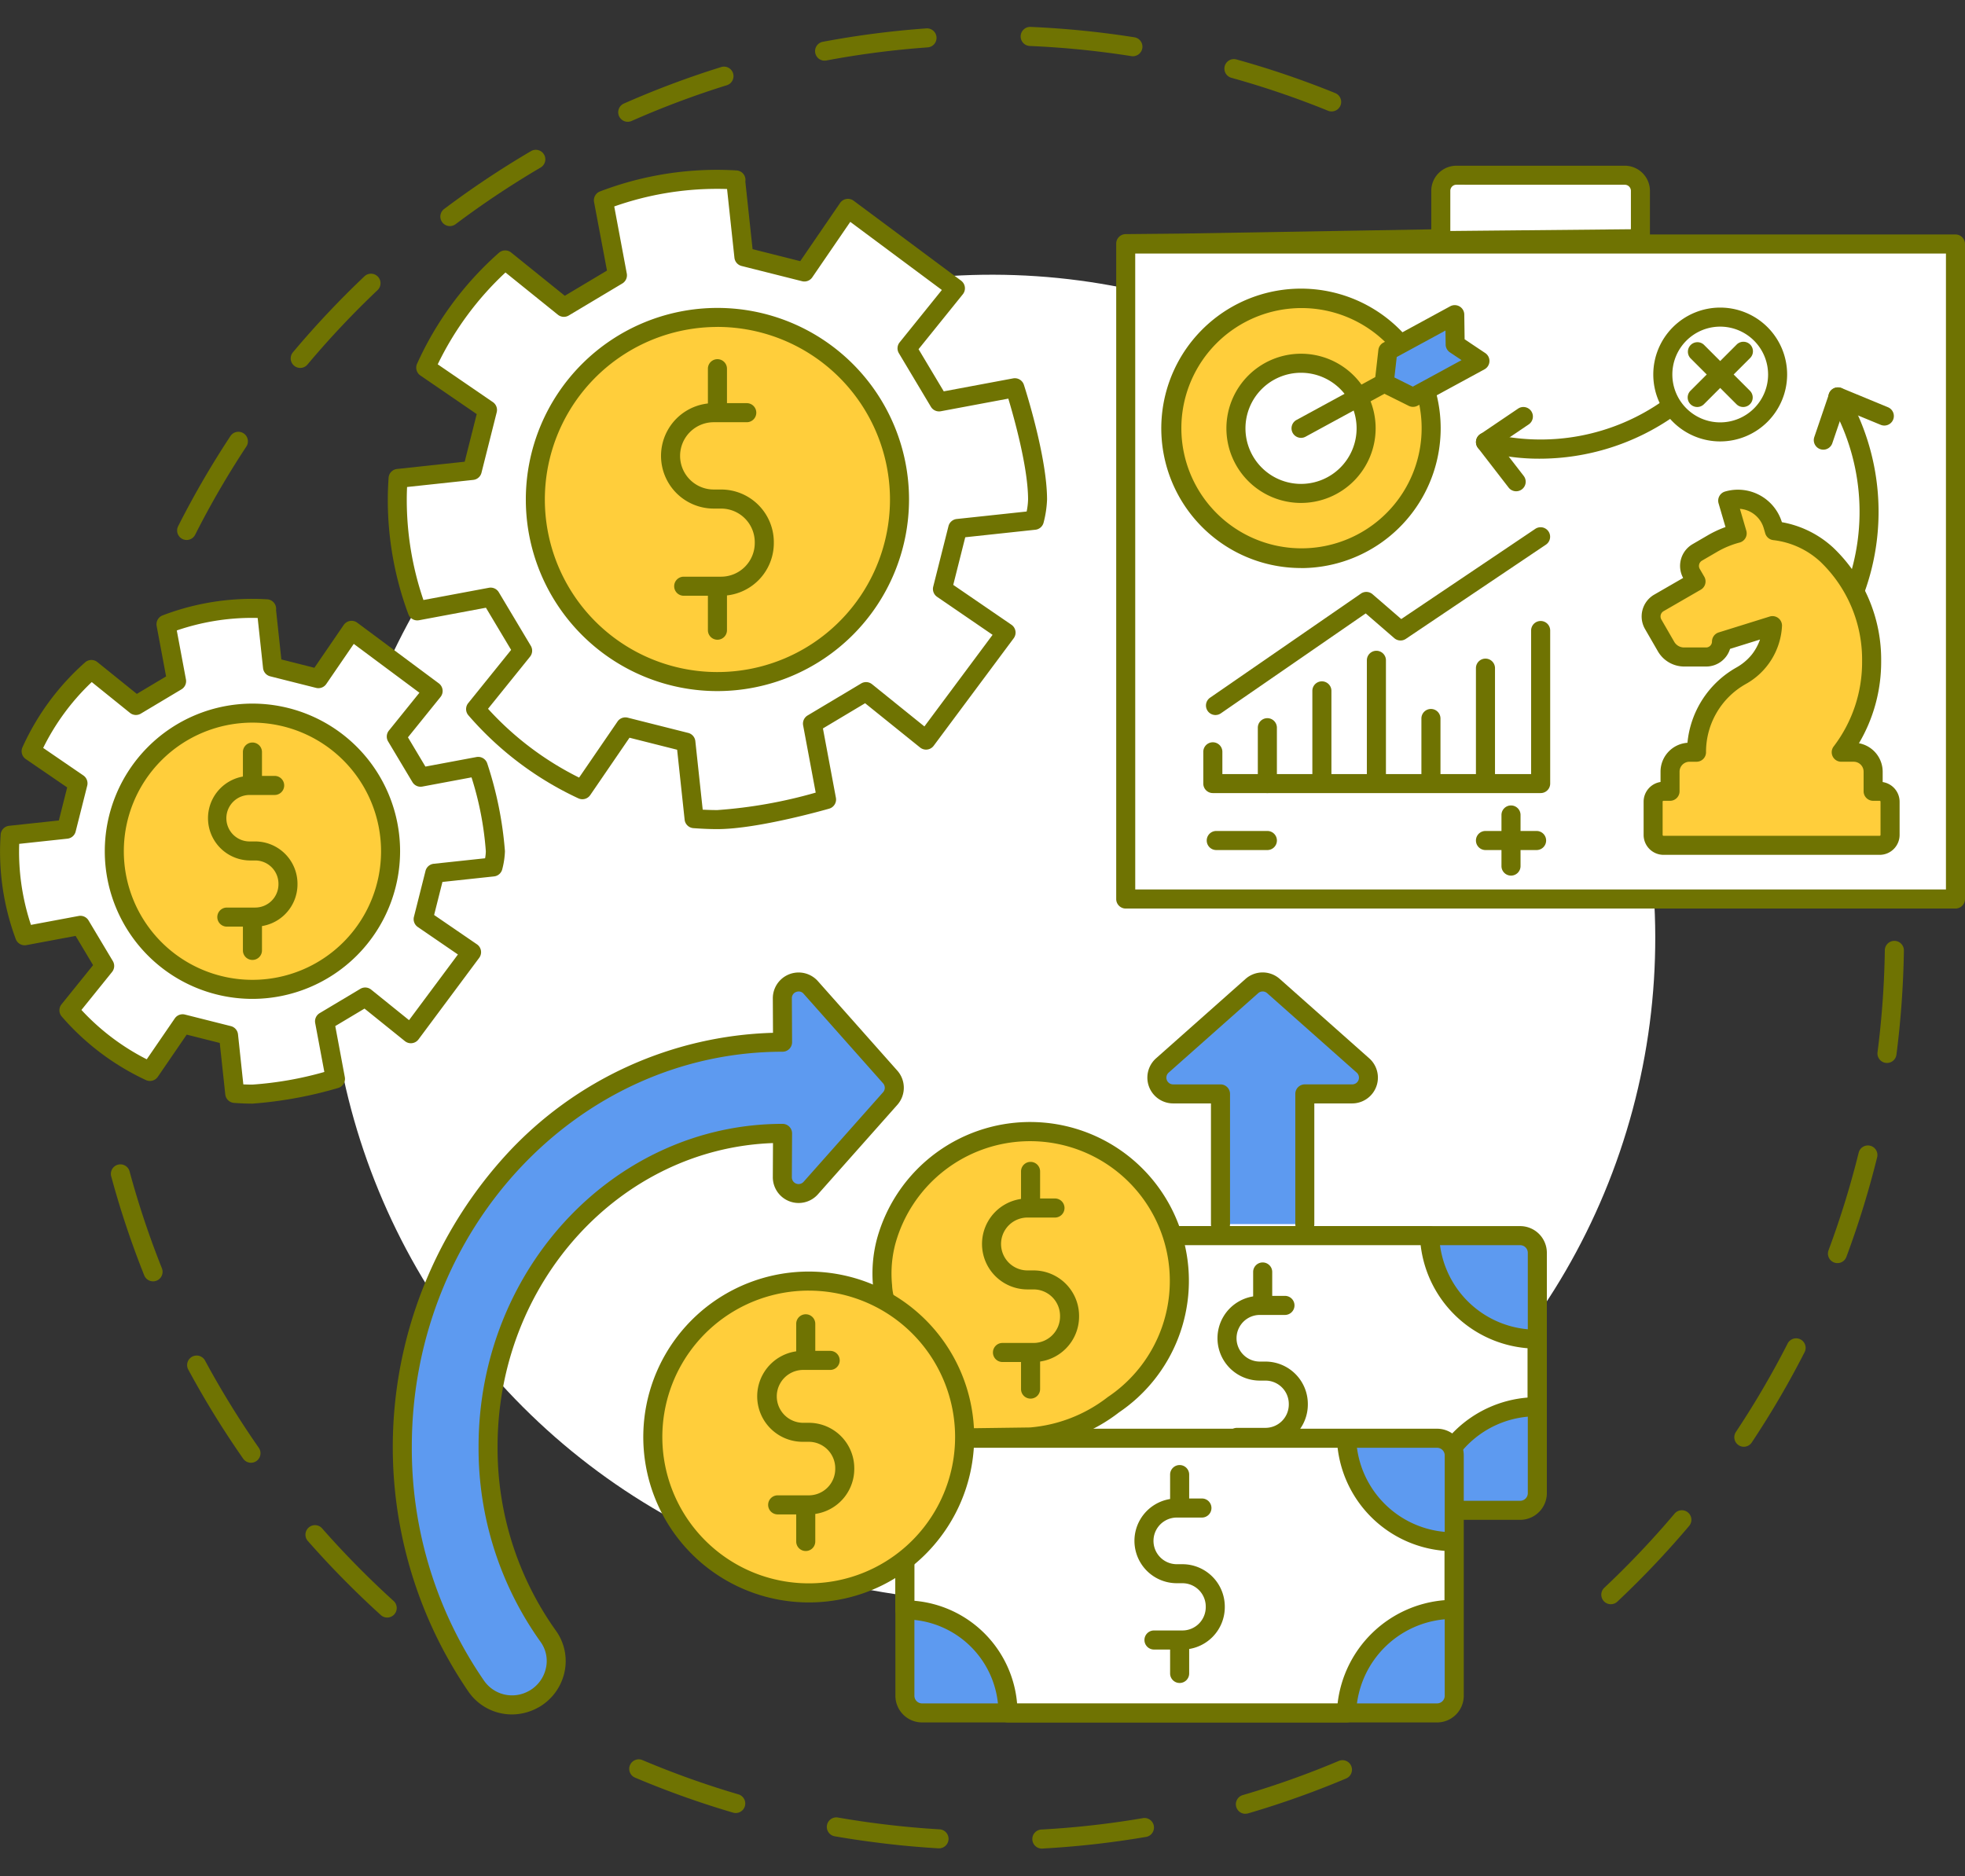 <svg xmlns="http://www.w3.org/2000/svg" width="175.178" height="167.258" viewBox="0 0 175.178 167.258">
  <rect x="0" y="0" width="175.178" height="167.258" fill="#333333" stroke="none"/>
  <g id="Grupo_61123" data-name="Grupo 61123" transform="translate(-1778.296 -888.984)">
    <g id="Grupo_58126" data-name="Grupo 58126">
      <path id="Trazado_116833" data-name="Trazado 116833" d="M1794.935,937.128a.849.849,0,0,1-.757-1.232,81.251,81.251,0,0,1,4.67-8.046.849.849,0,0,1,1.417.935,79.284,79.284,0,0,0-4.572,7.877A.851.851,0,0,1,1794.935,937.128Zm10.124-15.341a.849.849,0,0,1-.649-1.394,81.576,81.576,0,0,1,6.377-6.773.848.848,0,0,1,1.167,1.232,80.144,80.144,0,0,0-6.244,6.631A.848.848,0,0,1,1805.059,921.787Zm13.343-12.645a.848.848,0,0,1-.51-1.526,81.779,81.779,0,0,1,7.742-5.159.848.848,0,1,1,.858,1.464,80.04,80.04,0,0,0-7.58,5.051A.845.845,0,0,1,1818.4,909.142Zm15.855-9.3a.849.849,0,0,1-.343-1.625,81.309,81.309,0,0,1,8.71-3.265.849.849,0,0,1,.5,1.621,79.581,79.581,0,0,0-8.529,3.2A.848.848,0,0,1,1834.257,899.841Zm62.754-.921a.853.853,0,0,1-.319-.062,79.422,79.422,0,0,0-8.621-2.94.848.848,0,0,1,.454-1.635,80.879,80.879,0,0,1,8.806,3,.848.848,0,0,1-.32,1.634Zm-45.2-4.53a.848.848,0,0,1-.157-1.682,81.049,81.049,0,0,1,9.225-1.193.848.848,0,1,1,.12,1.692,79.936,79.936,0,0,0-9.031,1.168A.842.842,0,0,1,1851.808,894.39ZM1879.3,894a.874.874,0,0,1-.134-.011c-1.4-.221-2.831-.407-4.248-.554-1.591-.164-3.212-.283-4.817-.352a.849.849,0,1,1,.073-1.7c1.639.071,3.294.192,4.919.36,1.447.15,2.906.34,4.337.566a.849.849,0,0,1-.13,1.687Z" fill="#6f7302"/>
    </g>
    <g id="Grupo_58127" data-name="Grupo 58127">
      <path id="Trazado_116834" data-name="Trazado 116834" d="M1812.816,1033.2a.845.845,0,0,1-.57-.22,82.512,82.512,0,0,1-6.526-6.628.849.849,0,0,1,1.275-1.12,80.748,80.748,0,0,0,6.391,6.491.849.849,0,0,1-.57,1.477Zm-12.141-13.8a.849.849,0,0,1-.7-.363,81.933,81.933,0,0,1-4.881-7.919.849.849,0,1,1,1.493-.807,80.464,80.464,0,0,0,4.78,7.755.849.849,0,0,1-.695,1.334Zm-8.733-16.174a.848.848,0,0,1-.788-.534,80.453,80.453,0,0,1-2.944-8.826.848.848,0,0,1,1.638-.443,78.827,78.827,0,0,0,2.882,8.639.85.85,0,0,1-.788,1.164Z" fill="#6f7302"/>
    </g>
    <g id="Grupo_58128" data-name="Grupo 58128">
      <path id="Trazado_116835" data-name="Trazado 116835" d="M1871.2,1053.8a.849.849,0,0,1-.046-1.7,79.421,79.421,0,0,0,9.051-1.019.849.849,0,0,1,.286,1.673,81.376,81.376,0,0,1-9.244,1.041Zm-9.2-.023h-.051c-1.2-.072-2.4-.17-3.59-.293-1.888-.2-3.789-.458-5.649-.781a.848.848,0,1,1,.29-1.672c1.822.317,3.684.574,5.534.765,1.161.121,2.344.217,3.516.287a.848.848,0,0,1-.05,1.695Zm27.321-3.08a.849.849,0,0,1-.238-1.664,79.57,79.57,0,0,0,8.58-3.056.849.849,0,0,1,.66,1.564,81.449,81.449,0,0,1-8.764,3.121A.855.855,0,0,1,1889.32,1050.692Zm-45.432-.068a.859.859,0,0,1-.239-.034,81.171,81.171,0,0,1-8.761-3.131.849.849,0,0,1,.662-1.563,79.277,79.277,0,0,0,8.577,3.065.849.849,0,0,1-.239,1.663Z" fill="#6f7302"/>
    </g>
    <g id="Grupo_58129" data-name="Grupo 58129">
      <path id="Trazado_116836" data-name="Trazado 116836" d="M1921.9,1032.013a.848.848,0,0,1-.581-1.467,80.094,80.094,0,0,0,6.263-6.609.849.849,0,1,1,1.3,1.095,81.827,81.827,0,0,1-6.4,6.75A.847.847,0,0,1,1921.9,1032.013Zm11.856-14.04a.849.849,0,0,1-.706-1.319,79.767,79.767,0,0,0,4.6-7.861.849.849,0,1,1,1.512.771,81.156,81.156,0,0,1-4.7,8.03A.847.847,0,0,1,1933.754,1017.973Zm8.352-16.373a.858.858,0,0,1-.3-.053.849.849,0,0,1-.5-1.092,80.177,80.177,0,0,0,2.687-8.7.848.848,0,0,1,1.647.407,81.435,81.435,0,0,1-2.744,8.889A.847.847,0,0,1,1942.106,1001.6Zm4.41-17.845a1.006,1.006,0,0,1-.109-.007.849.849,0,0,1-.733-.951c.084-.656.162-1.325.231-1.99.244-2.354.385-4.742.419-7.1a.849.849,0,1,1,1.7.025c-.035,2.4-.179,4.844-.428,7.247-.07.679-.15,1.363-.236,2.034A.849.849,0,0,1,1946.516,983.755Z" fill="#6f7302"/>
    </g>
    <circle id="Elipse_4209" data-name="Elipse 4209" cx="59.134" cy="59.134" r="59.134" transform="translate(1783.098 972.612) rotate(-45)" fill="#fff"/>
    <g id="Grupo_58144" data-name="Grupo 58144">
      <g id="Grupo_58136" data-name="Grupo 58136">
        <g id="Grupo_58130" data-name="Grupo 58130">
          <path id="Trazado_116837" data-name="Trazado 116837" d="M1870.514,935.368a8.677,8.677,0,0,0,.282-1.853c0-3.741-2.023-9.964-2.023-9.964l-6.762,1.265-2.853-4.775,4.318-5.356-9.582-7.127-3.887,5.676-5.394-1.359-.734-6.84.032-.011c-.549-.031-1.1-.051-1.657-.051a28.466,28.466,0,0,0-10.164,1.87l1.251,6.689-4.775,2.853-5.24-4.225a28.624,28.624,0,0,0-7.08,9.6l5.51,3.774-1.359,5.394-6.617.709c-.04.622-.068,1.246-.068,1.878a28.488,28.488,0,0,0,1.778,9.932l6.547-1.224L1824.89,947l-4.2,5.206a28.622,28.622,0,0,0,9.52,7.189l3.837-5.6,5.393,1.359.732,6.824c.688.049,1.38.083,2.08.083,3.513,0,9.739-1.794,9.739-1.794l-1.265-6.762,4.775-2.853,5.356,4.318,7.131-9.583-5.676-3.888,1.359-5.394Z" fill="#fff"/>
          <path id="Trazado_116838" data-name="Trazado 116838" d="M1842.254,962.906c-.65,0-1.331-.028-2.141-.086a.849.849,0,0,1-.783-.756l-.668-6.235-4.247-1.071-3.5,5.114a.849.849,0,0,1-1.059.29,29.262,29.262,0,0,1-9.8-7.4.848.848,0,0,1-.02-1.088l3.827-4.746-2.247-3.76-5.965,1.115a.848.848,0,0,1-.951-.539,29.269,29.269,0,0,1-1.832-10.227c0-.585.022-1.2.07-1.933a.848.848,0,0,1,.757-.788l6.028-.647,1.071-4.247-5.022-3.44a.849.849,0,0,1-.294-1.05,29.273,29.273,0,0,1,7.29-9.885.848.848,0,0,1,1.1-.026l4.78,3.854,3.76-2.247L1831.256,907a.848.848,0,0,1,.531-.949,29.271,29.271,0,0,1,10.467-1.926c.526,0,1.084.018,1.7.053a.848.848,0,0,1,.788.993l.646,6.027,4.248,1.07,3.553-5.188a.849.849,0,0,1,1.207-.2l9.581,7.127a.85.85,0,0,1,.154,1.214l-3.947,4.895,2.247,3.76,6.181-1.156a.85.85,0,0,1,.963.572c.084.259,2.065,6.4,2.065,10.226a9.455,9.455,0,0,1-.312,2.074.849.849,0,0,1-.729.622l-6.252.671-1.07,4.247,5.188,3.553a.85.85,0,0,1,.2,1.207l-7.132,9.583a.846.846,0,0,1-1.213.154l-4.9-3.947-3.76,2.247,1.156,6.181a.849.849,0,0,1-.6.972C1851.968,961.153,1845.845,962.906,1842.254,962.906Zm-1.312-1.734c.472.025.9.036,1.312.036a42.644,42.644,0,0,0,8.761-1.556l-1.121-5.995a.849.849,0,0,1,.4-.885l4.775-2.853a.849.849,0,0,1,.968.068l4.669,3.765,6.078-8.168-4.948-3.389a.85.85,0,0,1-.344-.907l1.36-5.394a.848.848,0,0,1,.732-.637l6.237-.668a6.042,6.042,0,0,0,.127-1.074c0-2.838-1.245-7.274-1.761-8.991l-6.019,1.126a.849.849,0,0,1-.885-.4l-2.853-4.775a.849.849,0,0,1,.068-.968l3.764-4.669-8.165-6.073-3.389,4.948a.851.851,0,0,1-.908.343l-5.394-1.359a.849.849,0,0,1-.636-.732l-.657-6.129c-.3-.01-.584-.015-.858-.015a27.563,27.563,0,0,0-9.2,1.571l1.119,5.983a.849.849,0,0,1-.4.884L1829,917.113a.849.849,0,0,1-.968-.068l-4.674-3.768a27.559,27.559,0,0,0-6.039,8.19l4.915,3.367a.846.846,0,0,1,.344.907l-1.359,5.394a.849.849,0,0,1-.733.636l-5.9.633c-.018.4-.027.761-.027,1.111a27.616,27.616,0,0,0,1.486,8.965l5.835-1.091a.849.849,0,0,1,.884.4l2.853,4.775a.849.849,0,0,1-.068.968l-3.746,4.646a27.536,27.536,0,0,0,8.119,6.135l3.426-5a.847.847,0,0,1,.907-.343l5.394,1.359a.849.849,0,0,1,.636.733Zm29.572-25.8h0Zm0,0h0Zm-.82-.222Z" fill="#6f7302"/>
        </g>
        <g id="Grupo_58131" data-name="Grupo 58131">
          <circle id="Elipse_4210" data-name="Elipse 4210" cx="16.232" cy="16.232" r="16.232" transform="matrix(0.23, -0.973, 0.973, 0.23, 1822.726, 945.584)" fill="#ffce3b"/>
          <path id="Trazado_116839" data-name="Trazado 116839" d="M1842.254,950.6a17.081,17.081,0,1,1,17.081-17.081A17.1,17.1,0,0,1,1842.254,950.6Zm0-32.465a15.384,15.384,0,1,0,15.383,15.384A15.4,15.4,0,0,0,1842.254,918.131Z" fill="#6f7302"/>
        </g>
        <g id="Grupo_58135" data-name="Grupo 58135">
          <g id="Grupo_58132" data-name="Grupo 58132">
            <path id="Trazado_116840" data-name="Trazado 116840" d="M1842.582,942.1h-3.334a.849.849,0,1,1,0-1.7h3.334a3.005,3.005,0,0,0,3-3v-.072a3,3,0,0,0-3-3h-.656a4.7,4.7,0,0,1,0-9.4h2.943a.848.848,0,1,1,0,1.7h-2.943a3,3,0,0,0,0,6h.656a4.7,4.7,0,0,1,4.7,4.7v.072A4.7,4.7,0,0,1,1842.582,942.1Z" fill="#6f7302"/>
          </g>
          <g id="Grupo_58133" data-name="Grupo 58133">
            <path id="Trazado_116841" data-name="Trazado 116841" d="M1842.254,926.1a.849.849,0,0,1-.849-.849v-3.394a.849.849,0,1,1,1.7,0v3.394A.848.848,0,0,1,1842.254,926.1Z" fill="#6f7302"/>
          </g>
          <g id="Grupo_58134" data-name="Grupo 58134">
            <path id="Trazado_116842" data-name="Trazado 116842" d="M1842.254,946.02a.849.849,0,0,1-.849-.849v-3.394a.849.849,0,1,1,1.7,0v3.394A.848.848,0,0,1,1842.254,946.02Z" fill="#6f7302"/>
          </g>
        </g>
      </g>
      <g id="Grupo_58143" data-name="Grupo 58143">
        <g id="Grupo_58137" data-name="Grupo 58137">
          <path id="Trazado_116843" data-name="Trazado 116843" d="M1822.239,966.284a6.57,6.57,0,0,0,.214-1.4,32.681,32.681,0,0,0-1.535-7.56l-5.13.96-2.164-3.623,3.276-4.063-7.27-5.407-2.949,4.306-4.092-1.031-.557-5.19.024-.008c-.416-.024-.835-.039-1.257-.039a21.587,21.587,0,0,0-7.711,1.419l.949,5.074-3.623,2.165-3.975-3.205a21.692,21.692,0,0,0-5.371,7.283l4.18,2.863-1.031,4.093-5.02.538c-.031.471-.052.945-.052,1.425a21.613,21.613,0,0,0,1.349,7.535l4.967-.929,2.164,3.623-3.185,3.95a21.719,21.719,0,0,0,7.223,5.453l2.911-4.25,4.092,1.032.555,5.176c.522.038,1.047.064,1.578.064a36.413,36.413,0,0,0,7.389-1.361l-.96-5.131,3.623-2.164,4.063,3.276,5.411-7.271-4.307-2.949,1.032-4.092Z" fill="#fff"/>
          <path id="Trazado_116844" data-name="Trazado 116844" d="M1800.8,987.381c-.5,0-1.02-.02-1.639-.065a.848.848,0,0,1-.782-.756l-.493-4.589-2.945-.742-2.577,3.762a.85.85,0,0,1-1.059.29,22.438,22.438,0,0,1-7.505-5.667.849.849,0,0,1-.019-1.089l2.814-3.49-1.559-2.607-4.385.82a.849.849,0,0,1-.951-.539,22.414,22.414,0,0,1-1.4-7.83c0-.449.017-.92.054-1.48a.849.849,0,0,1,.756-.789l4.432-.475.742-2.946-3.692-2.529a.848.848,0,0,1-.293-1.05,22.423,22.423,0,0,1,5.58-7.568.849.849,0,0,1,1.1-.026l3.515,2.834,2.608-1.558-.84-4.493a.848.848,0,0,1,.531-.949,22.419,22.419,0,0,1,8.014-1.474c.4,0,.831.013,1.306.04a.848.848,0,0,1,.793.741.824.824,0,0,1,0,.222l.473,4.4,2.945.743,2.615-3.819a.85.85,0,0,1,1.207-.2l7.269,5.407a.849.849,0,0,1,.154,1.213l-2.905,3.6,1.558,2.608,4.549-.851a.849.849,0,0,1,.963.572,32.965,32.965,0,0,1,1.577,7.822,7.224,7.224,0,0,1-.244,1.626.849.849,0,0,1-.728.623l-4.6.493-.742,2.946,3.818,2.615a.848.848,0,0,1,.2,1.207l-5.41,7.27a.846.846,0,0,1-1.213.154l-3.6-2.9-2.607,1.558.851,4.55a.848.848,0,0,1-.6.971A36.663,36.663,0,0,1,1800.8,987.381Zm-.811-1.716c.287.013.553.019.811.019a31.3,31.3,0,0,0,6.411-1.125l-.816-4.362a.849.849,0,0,1,.4-.884l3.623-2.165a.848.848,0,0,1,.967.068l3.377,2.723,4.357-5.855-3.578-2.451a.848.848,0,0,1-.343-.907l1.031-4.093a.848.848,0,0,1,.732-.636l4.581-.491a3.938,3.938,0,0,0,.065-.627,28.414,28.414,0,0,0-1.275-6.586l-4.386.82a.847.847,0,0,1-.884-.4l-2.165-3.623a.849.849,0,0,1,.068-.968l2.722-3.376-5.853-4.354-2.451,3.578a.851.851,0,0,1-.908.344l-4.092-1.031a.85.85,0,0,1-.636-.733l-.48-4.472c-.16,0-.315-.006-.466-.006a20.724,20.724,0,0,0-6.745,1.122l.817,4.366a.849.849,0,0,1-.4.885l-3.623,2.165a.849.849,0,0,1-.968-.068l-3.407-2.747a20.673,20.673,0,0,0-4.33,5.873l3.583,2.454a.851.851,0,0,1,.344.908l-1.032,4.092a.848.848,0,0,1-.732.636l-4.3.462c-.009.231-.013.447-.013.658a20.729,20.729,0,0,0,1.06,6.567l4.252-.795a.848.848,0,0,1,.884.4l2.165,3.622a.849.849,0,0,1-.068.968l-2.732,3.389a20.689,20.689,0,0,0,5.822,4.4l2.5-3.646a.847.847,0,0,1,.907-.343l4.093,1.031a.849.849,0,0,1,.636.732Zm22.251-19.381h0Zm0,0h0Z" fill="#6f7302"/>
        </g>
        <g id="Grupo_58138" data-name="Grupo 58138">
          <circle id="Elipse_4211" data-name="Elipse 4211" cx="12.315" cy="12.315" r="12.315" transform="translate(1788.484 952.563)" fill="#ffce3b"/>
          <path id="Trazado_116845" data-name="Trazado 116845" d="M1800.8,978.042a13.163,13.163,0,1,1,13.164-13.163A13.179,13.179,0,0,1,1800.8,978.042Zm0-24.63a11.466,11.466,0,1,0,11.467,11.467A11.479,11.479,0,0,0,1800.8,953.412Z" fill="#6f7302"/>
        </g>
        <g id="Grupo_58142" data-name="Grupo 58142">
          <g id="Grupo_58139" data-name="Grupo 58139">
            <path id="Trazado_116846" data-name="Trazado 116846" d="M1801.048,971.6h-2.529a.849.849,0,1,1,0-1.7h2.529a2.075,2.075,0,0,0,2.072-2.073v-.054a2.074,2.074,0,0,0-2.072-2.072h-.5a3.77,3.77,0,0,1,0-7.539h2.233a.849.849,0,0,1,0,1.7h-2.233a2.072,2.072,0,1,0,0,4.144h.5a3.774,3.774,0,0,1,3.769,3.769v.054A3.774,3.774,0,0,1,1801.048,971.6Z" fill="#6f7302"/>
          </g>
          <g id="Grupo_58140" data-name="Grupo 58140">
            <path id="Trazado_116847" data-name="Trazado 116847" d="M1800.8,959.459a.849.849,0,0,1-.849-.849v-2.575a.849.849,0,0,1,1.7,0v2.575A.849.849,0,0,1,1800.8,959.459Z" fill="#6f7302"/>
          </g>
          <g id="Grupo_58141" data-name="Grupo 58141">
            <path id="Trazado_116848" data-name="Trazado 116848" d="M1800.8,974.57a.849.849,0,0,1-.849-.848v-2.575a.849.849,0,0,1,1.7,0v2.575A.849.849,0,0,1,1800.8,974.57Z" fill="#6f7302"/>
          </g>
        </g>
      </g>
    </g>
    <g id="Return-on-investment_ROI_" data-name="Return-on-investment (ROI)">
      <g id="Grupo_58145" data-name="Grupo 58145">
        <path id="Trazado_116849" data-name="Trazado 116849" d="M1848.061,981.905c-18.723,0-33.9,16.141-33.9,36.052a37.431,37.431,0,0,0,6.595,21.371,3.908,3.908,0,0,0,5.106,1.158h0a3.867,3.867,0,0,0,1.311-5.608,28.965,28.965,0,0,1-5.369-16.921c0-15.421,11.755-27.923,26.256-27.923l-.021,3.91a1.451,1.451,0,0,0,2.536.962l7.08-7.979a1.448,1.448,0,0,0,0-1.925l-7.08-7.979a1.451,1.451,0,0,0-2.536.962Z" fill="#5d9af0"/>
        <path id="Trazado_116850" data-name="Trazado 116850" d="M1823.935,1041.838a4.7,4.7,0,0,1-3.876-2.027,38.641,38.641,0,0,1,3.412-47.928,33.565,33.565,0,0,1,23.737-10.816l-.016-3.077a2.3,2.3,0,0,1,4.018-1.53l7.081,7.979a2.3,2.3,0,0,1,0,3.052l-7.081,7.978a2.3,2.3,0,0,1-4.018-1.525l.016-3.046c-13.616.481-24.554,12.434-24.554,27.059a27.983,27.983,0,0,0,5.21,16.427,4.638,4.638,0,0,1,.748,3.718,4.778,4.778,0,0,1-2.337,3.126l-.009,0A4.8,4.8,0,0,1,1823.935,1041.838Zm25.571-64.458a.656.656,0,0,0-.229.043.578.578,0,0,0-.388.562l.02,3.916a.849.849,0,0,1-.848.852c-18.225,0-33.052,15.793-33.052,35.2a36.456,36.456,0,0,0,6.445,20.887,3.042,3.042,0,0,0,4,.9l.006,0a3.074,3.074,0,0,0,1.5-2.01,2.906,2.906,0,0,0-.471-2.358,29.67,29.67,0,0,1-5.529-17.416c0-15.865,12.159-28.771,27.1-28.771a.849.849,0,0,1,.848.853l-.02,3.909a.6.6,0,0,0,1.052.4l7.081-7.979a.6.6,0,0,0,0-.8l-7.081-7.979A.568.568,0,0,0,1849.506,977.38Z" fill="#6f7302"/>
      </g>
      <g id="Grupo_58179" data-name="Grupo 58179">
        <g id="Grupo_58146" data-name="Grupo 58146">
          <path id="Trazado_116851" data-name="Trazado 116851" d="M1894.62,998.123V986.514h4.221a1.45,1.45,0,0,0,.963-2.535l-7.979-7.081a1.45,1.45,0,0,0-1.926,0l-7.979,7.081a1.45,1.45,0,0,0,.963,2.535h4.221v11.609Z" fill="#5d9af0"/>
          <path id="Trazado_116852" data-name="Trazado 116852" d="M1894.62,998.972a.849.849,0,0,1-.848-.849V986.514a.849.849,0,0,1,.848-.849h4.221a.6.6,0,0,0,.4-1.052l-7.979-7.08a.6.6,0,0,0-.8,0l-7.979,7.081a.6.6,0,0,0,.4,1.052h4.221a.849.849,0,0,1,.848.849v11.609a.849.849,0,1,1-1.7,0V987.362h-3.372a2.3,2.3,0,0,1-1.526-4.018l7.979-7.081a2.3,2.3,0,0,1,3.052,0l7.979,7.081a2.3,2.3,0,0,1-1.526,4.018h-3.372v10.761A.849.849,0,0,1,1894.62,998.972Z" fill="#6f7302"/>
        </g>
        <g id="Grupo_58155" data-name="Grupo 58155">
          <g id="Grupo_58150" data-name="Grupo 58150">
            <g id="Grupo_58147" data-name="Grupo 58147">
              <path id="Trazado_116853" data-name="Trazado 116853" d="M1866.372,1009.985l0,12.125a1.531,1.531,0,0,0,1.531,1.53h45.914a1.53,1.53,0,0,0,1.531-1.53v-21.427a1.531,1.531,0,0,0-1.531-1.531h-42.126Z" fill="#5d9af0"/>
              <path id="Trazado_116854" data-name="Trazado 116854" d="M1913.821,1024.489h-45.914a2.382,2.382,0,0,1-2.379-2.379l-.005-12.125a.85.85,0,0,1,.849-.849h0a.849.849,0,0,1,.849.849l0,12.124a.682.682,0,0,0,.682.682h45.914a.682.682,0,0,0,.682-.681v-21.427a.683.683,0,0,0-.682-.682h-42.126a.848.848,0,1,1,0-1.7h42.126a2.382,2.382,0,0,1,2.38,2.379v21.427A2.383,2.383,0,0,1,1913.821,1024.489Z" fill="#6f7302"/>
            </g>
            <g id="Grupo_58149" data-name="Grupo 58149">
              <g id="Grupo_58148" data-name="Grupo 58148">
                <path id="Trazado_116855" data-name="Trazado 116855" d="M1905.756,1023.64a9.565,9.565,0,0,1,9.567-9.236v-6.028a9.554,9.554,0,0,1-9.567-9.224h-39.384v15.3h0a9.183,9.183,0,0,1,9.183,9.183Z" fill="#fff"/>
                <path id="Trazado_116856" data-name="Trazado 116856" d="M1905.756,1024.489h-30.2a.849.849,0,0,1-.848-.849,8.344,8.344,0,0,0-8.335-8.334.853.853,0,0,1-.853-.849v-15.3a.849.849,0,0,1,.849-.848h39.384a.849.849,0,0,1,.849.848,8.667,8.667,0,0,0,8.718,8.376.849.849,0,0,1,.849.848v6.028a.849.849,0,0,1-.849.849,8.672,8.672,0,0,0-8.718,8.387A.849.849,0,0,1,1905.756,1024.489Zm-29.384-1.7h28.574a10.432,10.432,0,0,1,9.529-9.2v-4.4a10.429,10.429,0,0,1-9.529-9.189h-37.725v13.643A10.049,10.049,0,0,1,1876.372,1022.791Z" fill="#6f7302"/>
              </g>
            </g>
          </g>
          <g id="Grupo_58154" data-name="Grupo 58154">
            <g id="Grupo_58151" data-name="Grupo 58151">
              <path id="Trazado_116857" data-name="Trazado 116857" d="M1891.111,1017.988h-2.535a.848.848,0,1,1,0-1.7h2.535a2.082,2.082,0,0,0,2.08-2.079v-.055a2.082,2.082,0,0,0-2.08-2.079h-.5a3.777,3.777,0,0,1,0-7.554h2.238a.849.849,0,0,1,0,1.7h-2.238a2.079,2.079,0,1,0,0,4.158h.5a3.781,3.781,0,0,1,3.777,3.777v.055A3.781,3.781,0,0,1,1891.111,1017.988Z" fill="#6f7302"/>
            </g>
            <g id="Grupo_58152" data-name="Grupo 58152">
              <path id="Trazado_116858" data-name="Trazado 116858" d="M1890.862,1005.821a.849.849,0,0,1-.849-.849v-2.581a.849.849,0,0,1,1.7,0v2.581A.849.849,0,0,1,1890.862,1005.821Z" fill="#6f7302"/>
            </g>
            <g id="Grupo_58153" data-name="Grupo 58153">
              <path id="Trazado_116859" data-name="Trazado 116859" d="M1890.862,1020.971a.849.849,0,0,1-.849-.849v-2.581a.849.849,0,0,1,1.7,0v2.581A.849.849,0,0,1,1890.862,1020.971Z" fill="#6f7302"/>
            </g>
          </g>
        </g>
        <g id="Grupo_58164" data-name="Grupo 58164">
          <g id="Grupo_58159" data-name="Grupo 58159">
            <g id="Grupo_58156" data-name="Grupo 58156">
              <path id="Trazado_116860" data-name="Trazado 116860" d="M1858.969,1028.049l0,12.125a1.531,1.531,0,0,0,1.531,1.53h45.914a1.53,1.53,0,0,0,1.531-1.53v-21.427a1.531,1.531,0,0,0-1.531-1.531h-42.126Z" fill="#5d9af0"/>
              <path id="Trazado_116861" data-name="Trazado 116861" d="M1906.418,1042.553H1860.5a2.381,2.381,0,0,1-2.379-2.379l-.005-12.125a.85.85,0,0,1,.849-.849h0a.849.849,0,0,1,.849.849l0,12.124a.683.683,0,0,0,.682.683h45.914a.683.683,0,0,0,.682-.682v-21.427a.683.683,0,0,0-.682-.682h-42.126a.849.849,0,1,1,0-1.7h42.126a2.381,2.381,0,0,1,2.379,2.379v21.427A2.381,2.381,0,0,1,1906.418,1042.553Z" fill="#6f7302"/>
            </g>
            <g id="Grupo_58158" data-name="Grupo 58158">
              <g id="Grupo_58157" data-name="Grupo 58157">
                <path id="Trazado_116862" data-name="Trazado 116862" d="M1898.353,1041.7a9.565,9.565,0,0,1,9.567-9.236v-6.028a9.554,9.554,0,0,1-9.567-9.224h-39.384v15.3h0a9.183,9.183,0,0,1,9.183,9.183Z" fill="#fff"/>
                <path id="Trazado_116863" data-name="Trazado 116863" d="M1898.353,1042.553h-30.2a.849.849,0,0,1-.848-.849,8.344,8.344,0,0,0-8.335-8.334.853.853,0,0,1-.853-.849v-15.3a.849.849,0,0,1,.849-.848h39.384a.848.848,0,0,1,.848.848,8.668,8.668,0,0,0,8.719,8.376.849.849,0,0,1,.849.848v6.028a.849.849,0,0,1-.849.849,8.673,8.673,0,0,0-8.719,8.387A.849.849,0,0,1,1898.353,1042.553Zm-29.384-1.7h28.574a10.433,10.433,0,0,1,9.529-9.2v-4.4a10.427,10.427,0,0,1-9.529-9.189h-37.725v13.643A10.049,10.049,0,0,1,1868.969,1040.856Z" fill="#6f7302"/>
              </g>
            </g>
          </g>
          <g id="Grupo_58163" data-name="Grupo 58163">
            <g id="Grupo_58160" data-name="Grupo 58160">
              <path id="Trazado_116864" data-name="Trazado 116864" d="M1883.708,1036.053h-2.535a.849.849,0,1,1,0-1.7h2.535a2.081,2.081,0,0,0,2.08-2.079v-.055a2.082,2.082,0,0,0-2.08-2.079h-.5a3.777,3.777,0,0,1,0-7.554h2.238a.849.849,0,0,1,0,1.7h-2.238a2.079,2.079,0,1,0,0,4.159h.5a3.781,3.781,0,0,1,3.777,3.776v.055A3.781,3.781,0,0,1,1883.708,1036.053Z" fill="#6f7302"/>
            </g>
            <g id="Grupo_58161" data-name="Grupo 58161">
              <path id="Trazado_116865" data-name="Trazado 116865" d="M1883.459,1023.885a.849.849,0,0,1-.849-.849v-2.581a.849.849,0,1,1,1.7,0v2.581A.849.849,0,0,1,1883.459,1023.885Z" fill="#6f7302"/>
            </g>
            <g id="Grupo_58162" data-name="Grupo 58162">
              <path id="Trazado_116866" data-name="Trazado 116866" d="M1883.459,1039.035a.849.849,0,0,1-.849-.849V1035.6a.849.849,0,0,1,1.7,0v2.581A.849.849,0,0,1,1883.459,1039.035Z" fill="#6f7302"/>
            </g>
          </g>
        </g>
        <g id="Grupo_58172" data-name="Grupo 58172">
          <g id="Grupo_58167" data-name="Grupo 58167">
            <g id="Grupo_58166" data-name="Grupo 58166">
              <g id="Grupo_58165" data-name="Grupo 58165">
                <path id="Trazado_116867" data-name="Trazado 116867" d="M1857.209,1004.988a5.933,5.933,0,0,1-.235-1.354,11.289,11.289,0,0,1,.306-3.923,13.307,13.307,0,1,1,20.268,14.521,13.917,13.917,0,0,1-7.418,2.872l-8.333.112Z" fill="#ffce3b"/>
                <path id="Trazado_116868" data-name="Trazado 116868" d="M1861.8,1018.065a.849.849,0,0,1-.011-1.7l8.333-.112a13.056,13.056,0,0,0,6.893-2.681c.021-.017.042-.032.064-.047a12.458,12.458,0,1,0-18.975-13.6,10.391,10.391,0,0,0-.281,3.627,4.753,4.753,0,0,0,.184,1.129.849.849,0,0,1-1.588.6,6.365,6.365,0,0,1-.286-1.579,12.066,12.066,0,0,1,.332-4.218,14.158,14.158,0,0,1,22.989-6.963,14.164,14.164,0,0,1-1.4,22.388,14.641,14.641,0,0,1-7.9,3.037l-8.345.112Z" fill="#6f7302"/>
              </g>
            </g>
          </g>
          <g id="Grupo_58171" data-name="Grupo 58171">
            <g id="Grupo_58168" data-name="Grupo 58168">
              <path id="Trazado_116869" data-name="Trazado 116869" d="M1870.441,1010.418h-2.775a.849.849,0,0,1,0-1.7h2.775a2.359,2.359,0,0,0,2.357-2.356v-.06a2.359,2.359,0,0,0-2.357-2.356h-.545a4.054,4.054,0,0,1,0-8.108h2.45a.848.848,0,0,1,0,1.7h-2.45a2.357,2.357,0,1,0,0,4.714h.545a4.058,4.058,0,0,1,4.054,4.053v.06A4.058,4.058,0,0,1,1870.441,1010.418Z" fill="#6f7302"/>
            </g>
            <g id="Grupo_58169" data-name="Grupo 58169">
              <path id="Trazado_116870" data-name="Trazado 116870" d="M1870.168,997.1a.849.849,0,0,1-.848-.849v-2.826a.849.849,0,0,1,1.7,0v2.826A.849.849,0,0,1,1870.168,997.1Z" fill="#6f7302"/>
            </g>
            <g id="Grupo_58170" data-name="Grupo 58170">
              <path id="Trazado_116871" data-name="Trazado 116871" d="M1870.168,1013.682a.848.848,0,0,1-.848-.848v-2.826a.849.849,0,1,1,1.7,0v2.826A.849.849,0,0,1,1870.168,1013.682Z" fill="#6f7302"/>
            </g>
          </g>
        </g>
        <g id="Grupo_58178" data-name="Grupo 58178">
          <g id="Grupo_58173" data-name="Grupo 58173">
            <circle id="Elipse_4212" data-name="Elipse 4212" cx="13.905" cy="13.905" r="13.905" transform="translate(1834.792 1005.125) rotate(-7.47)" fill="#ffce3b"/>
            <path id="Trazado_116872" data-name="Trazado 116872" d="M1850.37,1031.852a14.749,14.749,0,1,1,11.717-5.76A14.684,14.684,0,0,1,1850.37,1031.852Zm.032-27.8a13.05,13.05,0,1,0,7.939,2.7A13.039,13.039,0,0,0,1850.4,1004.053Z" fill="#6f7302"/>
          </g>
          <g id="Grupo_58177" data-name="Grupo 58177">
            <g id="Grupo_58174" data-name="Grupo 58174">
              <path id="Trazado_116873" data-name="Trazado 116873" d="M1850.4,1024.005h-2.775a.849.849,0,1,1,0-1.7h2.775a2.359,2.359,0,0,0,2.357-2.357v-.059a2.359,2.359,0,0,0-2.357-2.357h-.546a4.054,4.054,0,1,1,0-8.108h2.451a.849.849,0,0,1,0,1.7h-2.451a2.357,2.357,0,0,0,0,4.713h.546a4.058,4.058,0,0,1,4.054,4.054v.059A4.059,4.059,0,0,1,1850.4,1024.005Z" fill="#6f7302"/>
            </g>
            <g id="Grupo_58175" data-name="Grupo 58175">
              <path id="Trazado_116874" data-name="Trazado 116874" d="M1850.125,1010.686a.848.848,0,0,1-.848-.848v-2.826a.849.849,0,1,1,1.7,0v2.826A.849.849,0,0,1,1850.125,1010.686Z" fill="#6f7302"/>
            </g>
            <g id="Grupo_58176" data-name="Grupo 58176">
              <path id="Trazado_116875" data-name="Trazado 116875" d="M1850.125,1027.269a.848.848,0,0,1-.848-.848v-2.826a.849.849,0,1,1,1.7,0v2.826A.849.849,0,0,1,1850.125,1027.269Z" fill="#6f7302"/>
            </g>
          </g>
        </g>
      </g>
    </g>
    <g id="marketing_plan" data-name="marketing plan">
      <g id="Grupo_58184" data-name="Grupo 58184">
        <g id="Grupo_58183" data-name="Grupo 58183">
          <g id="Grupo_58182" data-name="Grupo 58182">
            <g id="Grupo_58181" data-name="Grupo 58181">
              <g id="Grupo_58180" data-name="Grupo 58180">
                <path id="Trazado_116876" data-name="Trazado 116876" d="M1878.654,910.706v58.433h73.971v-58.4h-73.554l27.67-.47V906a1.393,1.393,0,0,1,1.393-1.392h15.011a1.392,1.392,0,0,1,1.392,1.392v4.267Z" fill="#fff"/>
                <path id="Trazado_116877" data-name="Trazado 116877" d="M1952.625,969.988h-73.971a.849.849,0,0,1-.849-.849V910.706a.848.848,0,0,1,.841-.848l5.032-.049,22.215-.377V906a2.243,2.243,0,0,1,2.241-2.241h15.011a2.243,2.243,0,0,1,2.241,2.241v3.889h27.239a.849.849,0,0,1,.849.848v58.4A.849.849,0,0,1,1952.625,969.988Zm-73.123-1.7h72.274v-56.7H1879.5Zm28.632-62.835a.545.545,0,0,0-.544.544v3.581l16.1-.155V906a.545.545,0,0,0-.544-.544Z" fill="#6f7302"/>
              </g>
            </g>
          </g>
        </g>
      </g>
      <g id="Grupo_58221" data-name="Grupo 58221">
        <g id="Grupo_58185" data-name="Grupo 58185">
          <circle id="Elipse_4213" data-name="Elipse 4213" cx="5.117" cy="5.117" r="5.117" transform="translate(1926.534 917.257)" fill="#fff"/>
          <path id="Trazado_116878" data-name="Trazado 116878" d="M1931.651,928.34a5.966,5.966,0,1,1,5.966-5.966A5.972,5.972,0,0,1,1931.651,928.34Zm0-10.234a4.268,4.268,0,1,0,4.269,4.268A4.273,4.273,0,0,0,1931.651,918.106Z" fill="#6f7302"/>
        </g>
        <g id="Grupo_58192" data-name="Grupo 58192">
          <g id="Grupo_58188" data-name="Grupo 58188">
            <g id="Grupo_58186" data-name="Grupo 58186">
              <path id="Trazado_116879" data-name="Trazado 116879" d="M1905.39,923.8a11.616,11.616,0,1,1-2.25-4.127Z" fill="#ffce3b"/>
              <path id="Trazado_116880" data-name="Trazado 116880" d="M1894.281,939.628a12.455,12.455,0,1,1,9.506-20.5.849.849,0,0,1-1.3,1.1,10.71,10.71,0,1,0,2.086,3.825.848.848,0,0,1,1.624-.492,12.464,12.464,0,0,1-11.921,16.073Z" fill="#6f7302"/>
            </g>
            <g id="Grupo_58187" data-name="Grupo 58187">
              <circle id="Elipse_4214" data-name="Elipse 4214" cx="5.803" cy="5.803" r="5.803" transform="translate(1886.699 924.033) rotate(-22.5)" fill="#fff"/>
              <path id="Trazado_116881" data-name="Trazado 116881" d="M1894.281,933.825a6.652,6.652,0,1,1,6.652-6.652A6.659,6.659,0,0,1,1894.281,933.825Zm0-11.606a4.954,4.954,0,1,0,4.955,4.954A4.959,4.959,0,0,0,1894.281,922.219Z" fill="#6f7302"/>
            </g>
          </g>
          <g id="Grupo_58191" data-name="Grupo 58191">
            <g id="Grupo_58189" data-name="Grupo 58189">
              <path id="Trazado_116882" data-name="Trazado 116882" d="M1894.281,927.173l7.419-4.038Z" fill="#fff"/>
              <path id="Trazado_116883" data-name="Trazado 116883" d="M1894.282,928.022a.849.849,0,0,1-.406-1.594l7.418-4.038a.848.848,0,1,1,.811,1.49l-7.418,4.038A.837.837,0,0,1,1894.282,928.022Z" fill="#6f7302"/>
            </g>
            <g id="Grupo_58190" data-name="Grupo 58190">
              <path id="Trazado_116884" data-name="Trazado 116884" d="M1904.265,924.411l-2.569-1.278.324-2.851,5.966-3.244.038,2.655,2.208,1.475Z" fill="#5d9af0"/>
              <path id="Trazado_116885" data-name="Trazado 116885" d="M1904.265,925.26a.854.854,0,0,1-.378-.089l-2.569-1.278a.847.847,0,0,1-.465-.856l.323-2.851a.853.853,0,0,1,.438-.65l5.967-3.244a.849.849,0,0,1,1.254.733l.031,2.209,1.837,1.227a.849.849,0,0,1-.066,1.451l-5.967,3.245A.853.853,0,0,1,1904.265,925.26Zm-1.659-2.622,1.642.817,4.344-2.363-1.039-.694a.848.848,0,0,1-.378-.694l-.017-1.25-4.345,2.362Z" fill="#6f7302"/>
            </g>
          </g>
        </g>
        <g id="Grupo_58197" data-name="Grupo 58197">
          <g id="Grupo_58193" data-name="Grupo 58193">
            <path id="Trazado_116886" data-name="Trazado 116886" d="M1945.864,959.535h-.58v-1.75a1.732,1.732,0,0,0-1.733-1.732h-1.111a13.178,13.178,0,0,0,2.708-8.1,12.935,12.935,0,0,0-4.012-9.523,8.287,8.287,0,0,0-4.656-2.128l-.137-.469a3.248,3.248,0,0,0-4.03-2.208l.851,2.912a8.872,8.872,0,0,0-2.182.9l-1.374.8a1.393,1.393,0,0,0-.507,1.9l.4.69-3.314,1.913a1.394,1.394,0,0,0-.51,1.9l1.152,1.994a1.857,1.857,0,0,0,1.606.929l1.96,0a1.379,1.379,0,0,0,1.38-1.379h0l4.539-1.417a5.708,5.708,0,0,1-1.163,3.08,5.6,5.6,0,0,1-1.653,1.4,7.783,7.783,0,0,0-3.957,6.811h-.628a1.731,1.731,0,0,0-1.732,1.732v1.75h-.58a.928.928,0,0,0-.929.928v2.962a.929.929,0,0,0,.929.929h19.266a.929.929,0,0,0,.929-.929v-2.962A.928.928,0,0,0,1945.864,959.535Z" fill="#ffce3b"/>
            <path id="Trazado_116887" data-name="Trazado 116887" d="M1945.864,965.2H1926.6a1.779,1.779,0,0,1-1.777-1.777v-2.962a1.779,1.779,0,0,1,1.508-1.757v-.921a2.583,2.583,0,0,1,2.4-2.574,8.641,8.641,0,0,1,4.343-6.7,4.794,4.794,0,0,0,1.407-1.181,4.715,4.715,0,0,0,.719-1.324l-2.671.833a2.232,2.232,0,0,1-2.131,1.573h0l-1.96,0a2.714,2.714,0,0,1-2.34-1.352l-1.152-1.995a2.245,2.245,0,0,1,.821-3.062l2.58-1.489a2.245,2.245,0,0,1,.842-3.013l1.374-.8a9.545,9.545,0,0,1,1.56-.725l-.618-2.113a.85.85,0,0,1,.577-1.053,4.1,4.1,0,0,1,5.068,2.734,9.069,9.069,0,0,1,4.569,2.263A13.783,13.783,0,0,1,1946,947.95a14.257,14.257,0,0,1-1.98,7.3,2.586,2.586,0,0,1,2.115,2.539v.921a1.78,1.78,0,0,1,1.509,1.757v2.962A1.779,1.779,0,0,1,1945.864,965.2Zm-19.266-4.819a.08.08,0,0,0-.08.08v2.962a.08.08,0,0,0,.08.08h19.266a.08.08,0,0,0,.08-.08v-2.962a.08.08,0,0,0-.08-.08h-.58a.849.849,0,0,1-.849-.849v-1.749a.885.885,0,0,0-.884-.884h-1.111a.848.848,0,0,1-.67-1.369,12.38,12.38,0,0,0,2.53-7.582,12.083,12.083,0,0,0-3.74-8.9,7.43,7.43,0,0,0-4.182-1.909.848.848,0,0,1-.712-.6l-.137-.469a2.407,2.407,0,0,0-2.121-1.721l.57,1.95a.848.848,0,0,1-.6,1.058,8.04,8.04,0,0,0-1.974.811l-1.374.8a.545.545,0,0,0-.2.743l.4.689a.847.847,0,0,1-.31,1.159l-3.315,1.914a.545.545,0,0,0-.2.744l1.151,1.994a1.011,1.011,0,0,0,.873.5l1.959,0h0a.529.529,0,0,0,.53-.53.851.851,0,0,1,.6-.811l4.54-1.416a.849.849,0,0,1,1.1.878,6.283,6.283,0,0,1-3.235,5.142,6.946,6.946,0,0,0-3.536,6.078.848.848,0,0,1-.848.848h-.628a.886.886,0,0,0-.884.884v1.749a.849.849,0,0,1-.848.849Z" fill="#6f7302"/>
          </g>
          <g id="Grupo_58196" data-name="Grupo 58196">
            <g id="Grupo_58194" data-name="Grupo 58194">
              <path id="Trazado_116888" data-name="Trazado 116888" d="M1942.147,924.371a20.377,20.377,0,0,1,1.563,17.162Z" fill="#fff"/>
              <path id="Trazado_116889" data-name="Trazado 116889" d="M1943.71,942.382a.85.85,0,0,1-.8-1.142,19.413,19.413,0,0,0-1.5-16.437.848.848,0,1,1,1.46-.864,21.12,21.12,0,0,1,1.63,17.887A.85.85,0,0,1,1943.71,942.382Z" fill="#6f7302"/>
            </g>
            <g id="Grupo_58195" data-name="Grupo 58195">
              <path id="Trazado_116890" data-name="Trazado 116890" d="M1940.839,929.075a.85.85,0,0,1-.8-1.123l1.313-3.854a.85.85,0,0,1,1.128-.511l4.127,1.706a.848.848,0,0,1-.648,1.568l-3.292-1.36-1.022,3A.848.848,0,0,1,1940.839,929.075Z" fill="#6f7302"/>
            </g>
          </g>
        </g>
        <g id="Grupo_58205" data-name="Grupo 58205">
          <g id="Grupo_58201" data-name="Grupo 58201">
            <g id="Grupo_58200" data-name="Grupo 58200">
              <g id="Grupo_58198" data-name="Grupo 58198">
                <path id="Trazado_116891" data-name="Trazado 116891" d="M1910.725,928.4a19.839,19.839,0,0,0,16.331-3Z" fill="#fff"/>
                <path id="Trazado_116892" data-name="Trazado 116892" d="M1915.546,929.88a19.036,19.036,0,0,1-5.046-.666.848.848,0,1,1,.45-1.636,18.93,18.93,0,0,0,15.613-2.874.849.849,0,1,1,.985,1.382A20.92,20.92,0,0,1,1915.546,929.88Z" fill="#6f7302"/>
              </g>
              <g id="Grupo_58199" data-name="Grupo 58199">
                <path id="Trazado_116893" data-name="Trazado 116893" d="M1913.459,932.784a.848.848,0,0,1-.672-.33l-2.731-3.534a.849.849,0,0,1,.2-1.222l3.373-2.281a.848.848,0,0,1,.95,1.406l-2.624,1.775,2.178,2.818a.849.849,0,0,1-.671,1.368Z" fill="#6f7302"/>
              </g>
            </g>
          </g>
          <g id="Grupo_58204" data-name="Grupo 58204">
            <g id="Grupo_58202" data-name="Grupo 58202">
              <path id="Trazado_116894" data-name="Trazado 116894" d="M1933.7,920.326l-4.1,4.1Z" fill="#fff"/>
              <path id="Trazado_116895" data-name="Trazado 116895" d="M1929.6,925.271a.848.848,0,0,1-.6-1.448l4.1-4.1a.849.849,0,1,1,1.2,1.2l-4.1,4.1A.845.845,0,0,1,1929.6,925.271Z" fill="#6f7302"/>
            </g>
            <g id="Grupo_58203" data-name="Grupo 58203">
              <path id="Trazado_116896" data-name="Trazado 116896" d="M1933.7,924.423l-4.1-4.1Z" fill="#fff"/>
              <path id="Trazado_116897" data-name="Trazado 116897" d="M1933.7,925.271a.845.845,0,0,1-.6-.248l-4.1-4.1a.849.849,0,0,1,1.2-1.2l4.1,4.1a.848.848,0,0,1-.6,1.448Z" fill="#6f7302"/>
            </g>
          </g>
        </g>
        <g id="Grupo_58220" data-name="Grupo 58220">
          <g id="Grupo_58215" data-name="Grupo 58215">
            <g id="Grupo_58207" data-name="Grupo 58207">
              <g id="Grupo_58206" data-name="Grupo 58206">
                <path id="Trazado_116898" data-name="Trazado 116898" d="M1886.657,951.885l13.447-9.278,3.049,2.636,12.487-8.4Z" fill="#fff"/>
                <path id="Trazado_116899" data-name="Trazado 116899" d="M1886.658,952.734a.848.848,0,0,1-.483-1.547l13.446-9.279a.849.849,0,0,1,1.037.057l2.558,2.212,11.95-8.041a.848.848,0,0,1,.947,1.408l-12.487,8.4a.849.849,0,0,1-1.029-.062l-2.552-2.207-12.906,8.905A.842.842,0,0,1,1886.658,952.734Z" fill="#6f7302"/>
              </g>
            </g>
            <g id="Grupo_58214" data-name="Grupo 58214">
              <g id="Grupo_58208" data-name="Grupo 58208">
                <path id="Trazado_116900" data-name="Trazado 116900" d="M1886.417,956.015v2.829h29.222V945.2Z" fill="#fff"/>
                <path id="Trazado_116901" data-name="Trazado 116901" d="M1915.639,959.693h-29.222a.848.848,0,0,1-.848-.848v-2.83a.849.849,0,0,1,1.7,0V958h27.525V945.2a.849.849,0,1,1,1.7,0v13.643A.848.848,0,0,1,1915.639,959.693Z" fill="#6f7302"/>
              </g>
              <g id="Grupo_58209" data-name="Grupo 58209">
                <path id="Trazado_116902" data-name="Trazado 116902" d="M1891.278,953.865v0Z" fill="#fff"/>
                <path id="Trazado_116903" data-name="Trazado 116903" d="M1891.279,959.693a.848.848,0,0,1-.849-.848v-4.98a.848.848,0,1,1,1.7,0v4.98A.848.848,0,0,1,1891.279,959.693Z" fill="#6f7302"/>
              </g>
              <g id="Grupo_58210" data-name="Grupo 58210">
                <path id="Trazado_116904" data-name="Trazado 116904" d="M1896.14,950.581v0Z" fill="#fff"/>
                <path id="Trazado_116905" data-name="Trazado 116905" d="M1896.14,959.414a.849.849,0,0,1-.849-.849v-7.984a.849.849,0,0,1,1.7,0v7.984A.849.849,0,0,1,1896.14,959.414Z" fill="#6f7302"/>
              </g>
              <g id="Grupo_58211" data-name="Grupo 58211">
                <path id="Trazado_116906" data-name="Trazado 116906" d="M1901,947.856v0Z" fill="#fff"/>
                <path id="Trazado_116907" data-name="Trazado 116907" d="M1901,959.414a.849.849,0,0,1-.849-.849V947.856a.849.849,0,0,1,1.7,0v10.709A.849.849,0,0,1,1901,959.414Z" fill="#6f7302"/>
              </g>
              <g id="Grupo_58212" data-name="Grupo 58212">
                <path id="Trazado_116908" data-name="Trazado 116908" d="M1905.862,953.044v0Z" fill="#fff"/>
                <path id="Trazado_116909" data-name="Trazado 116909" d="M1905.862,959.414a.849.849,0,0,1-.849-.849v-5.521a.849.849,0,1,1,1.7,0v5.521A.848.848,0,0,1,1905.862,959.414Z" fill="#6f7302"/>
              </g>
              <g id="Grupo_58213" data-name="Grupo 58213">
                <path id="Trazado_116910" data-name="Trazado 116910" d="M1910.723,948.555v0Z" fill="#fff"/>
                <path id="Trazado_116911" data-name="Trazado 116911" d="M1910.723,959.414a.849.849,0,0,1-.849-.849v-10.01a.849.849,0,1,1,1.7,0v10.01A.849.849,0,0,1,1910.723,959.414Z" fill="#6f7302"/>
              </g>
            </g>
          </g>
          <g id="Grupo_58219" data-name="Grupo 58219">
            <g id="Grupo_58216" data-name="Grupo 58216">
              <path id="Trazado_116912" data-name="Trazado 116912" d="M1913,961.646v0Z" fill="#fff"/>
              <path id="Trazado_116913" data-name="Trazado 116913" d="M1913,967.051a.849.849,0,0,1-.849-.849v-4.556a.849.849,0,1,1,1.7,0V966.2A.849.849,0,0,1,1913,967.051Z" fill="#6f7302"/>
            </g>
            <g id="Grupo_58217" data-name="Grupo 58217">
              <path id="Trazado_116914" data-name="Trazado 116914" d="M1915.282,963.924h0Z" fill="#fff"/>
              <path id="Trazado_116915" data-name="Trazado 116915" d="M1915.282,964.772h-4.557a.848.848,0,0,1,0-1.7h4.557a.848.848,0,0,1,0,1.7Z" fill="#6f7302"/>
            </g>
            <g id="Grupo_58218" data-name="Grupo 58218">
              <path id="Trazado_116916" data-name="Trazado 116916" d="M1891.281,963.924h0Z" fill="#fff"/>
              <path id="Trazado_116917" data-name="Trazado 116917" d="M1891.281,964.772h-4.556a.848.848,0,1,1,0-1.7h4.556a.848.848,0,1,1,0,1.7Z" fill="#6f7302"/>
            </g>
          </g>
        </g>
      </g>
    </g>
  </g>
</svg>
